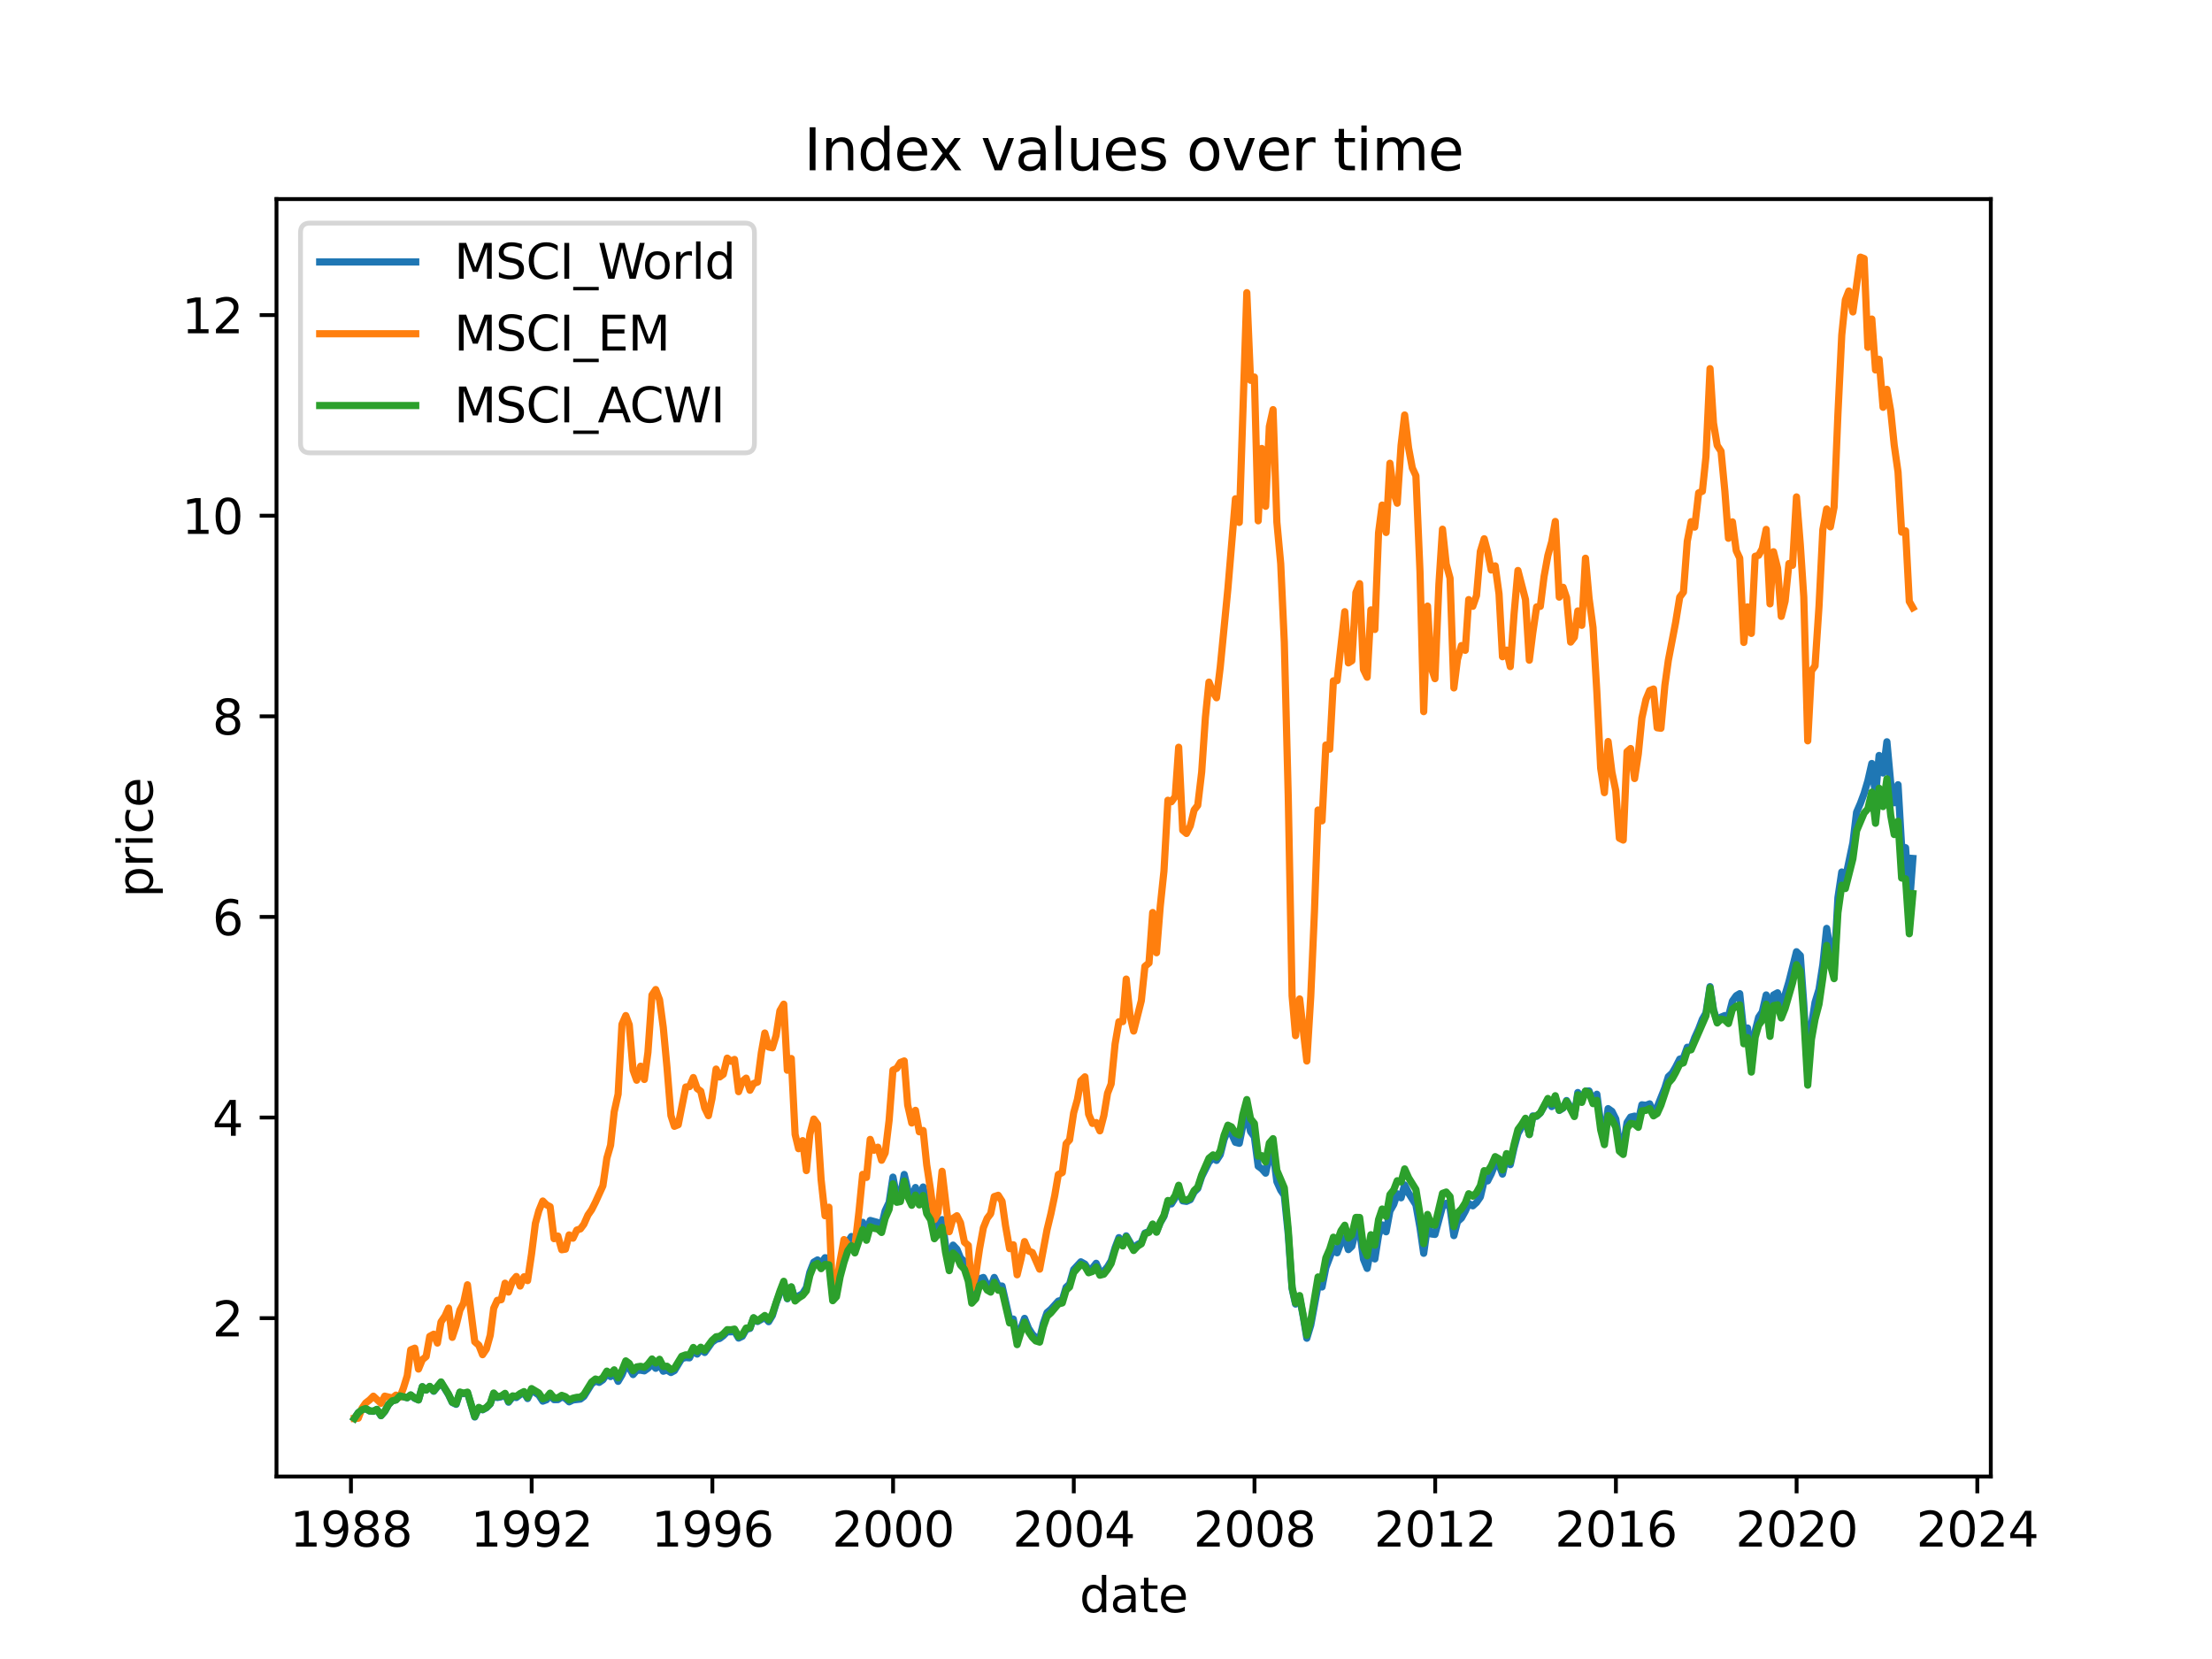 <?xml version="1.0" encoding="utf-8" standalone="no"?>
<!DOCTYPE svg PUBLIC "-//W3C//DTD SVG 1.1//EN"
  "http://www.w3.org/Graphics/SVG/1.1/DTD/svg11.dtd">
<svg xmlns:xlink="http://www.w3.org/1999/xlink" width="460.8pt" height="345.6pt" viewBox="0 0 460.8 345.6" xmlns="http://www.w3.org/2000/svg" version="1.1">
 <defs>
  <style type="text/css">*{stroke-linejoin: round; stroke-linecap: butt}</style>
 </defs>
 <g id="figure_1">
  <g id="patch_1">
   <path d="M 0 345.6 
L 460.8 345.6 
L 460.8 0 
L 0 0 
z
" style="fill: #ffffff"/>
  </g>
  <g id="axes_1">
   <g id="patch_2">
    <path d="M 57.6 307.584 
L 414.72 307.584 
L 414.72 41.472 
L 57.6 41.472 
z
" style="fill: #ffffff"/>
   </g>
   <g id="matplotlib.axis_1">
    <g id="xtick_1">
     <g id="line2d_1">
      <defs>
       <path id="m5d854a12db" d="M 0 0 
L 0 3.5 
" style="stroke: #000000; stroke-width: 0.8"/>
      </defs>
      <g>
       <use xlink:href="#m5d854a12db" x="73.111" y="307.584" style="stroke: #000000; stroke-width: 0.8"/>
      </g>
     </g>
     <g id="text_1">
      <!-- 1988 -->
      <g transform="translate(60.386 322.182) scale(0.1 -0.1)">
       <defs>
        <path id="DejaVuSans-31" d="M 794 531 
L 1825 531 
L 1825 4091 
L 703 3866 
L 703 4441 
L 1819 4666 
L 2450 4666 
L 2450 531 
L 3481 531 
L 3481 0 
L 794 0 
L 794 531 
z
" transform="scale(0.016)"/>
        <path id="DejaVuSans-39" d="M 703 97 
L 703 672 
Q 941 559 1184 500 
Q 1428 441 1663 441 
Q 2288 441 2617 861 
Q 2947 1281 2994 2138 
Q 2813 1869 2534 1725 
Q 2256 1581 1919 1581 
Q 1219 1581 811 2004 
Q 403 2428 403 3163 
Q 403 3881 828 4315 
Q 1253 4750 1959 4750 
Q 2769 4750 3195 4129 
Q 3622 3509 3622 2328 
Q 3622 1225 3098 567 
Q 2575 -91 1691 -91 
Q 1453 -91 1209 -44 
Q 966 3 703 97 
z
M 1959 2075 
Q 2384 2075 2632 2365 
Q 2881 2656 2881 3163 
Q 2881 3666 2632 3958 
Q 2384 4250 1959 4250 
Q 1534 4250 1286 3958 
Q 1038 3666 1038 3163 
Q 1038 2656 1286 2365 
Q 1534 2075 1959 2075 
z
" transform="scale(0.016)"/>
        <path id="DejaVuSans-38" d="M 2034 2216 
Q 1584 2216 1326 1975 
Q 1069 1734 1069 1313 
Q 1069 891 1326 650 
Q 1584 409 2034 409 
Q 2484 409 2743 651 
Q 3003 894 3003 1313 
Q 3003 1734 2745 1975 
Q 2488 2216 2034 2216 
z
M 1403 2484 
Q 997 2584 770 2862 
Q 544 3141 544 3541 
Q 544 4100 942 4425 
Q 1341 4750 2034 4750 
Q 2731 4750 3128 4425 
Q 3525 4100 3525 3541 
Q 3525 3141 3298 2862 
Q 3072 2584 2669 2484 
Q 3125 2378 3379 2068 
Q 3634 1759 3634 1313 
Q 3634 634 3220 271 
Q 2806 -91 2034 -91 
Q 1263 -91 848 271 
Q 434 634 434 1313 
Q 434 1759 690 2068 
Q 947 2378 1403 2484 
z
M 1172 3481 
Q 1172 3119 1398 2916 
Q 1625 2713 2034 2713 
Q 2441 2713 2670 2916 
Q 2900 3119 2900 3481 
Q 2900 3844 2670 4047 
Q 2441 4250 2034 4250 
Q 1625 4250 1398 4047 
Q 1172 3844 1172 3481 
z
" transform="scale(0.016)"/>
       </defs>
       <use xlink:href="#DejaVuSans-31"/>
       <use xlink:href="#DejaVuSans-39" x="63.623"/>
       <use xlink:href="#DejaVuSans-38" x="127.246"/>
       <use xlink:href="#DejaVuSans-38" x="190.869"/>
      </g>
     </g>
    </g>
    <g id="xtick_2">
     <g id="line2d_2">
      <g>
       <use xlink:href="#m5d854a12db" x="110.756" y="307.584" style="stroke: #000000; stroke-width: 0.8"/>
      </g>
     </g>
     <g id="text_2">
      <!-- 1992 -->
      <g transform="translate(98.031 322.182) scale(0.1 -0.1)">
       <defs>
        <path id="DejaVuSans-32" d="M 1228 531 
L 3431 531 
L 3431 0 
L 469 0 
L 469 531 
Q 828 903 1448 1529 
Q 2069 2156 2228 2338 
Q 2531 2678 2651 2914 
Q 2772 3150 2772 3378 
Q 2772 3750 2511 3984 
Q 2250 4219 1831 4219 
Q 1534 4219 1204 4116 
Q 875 4013 500 3803 
L 500 4441 
Q 881 4594 1212 4672 
Q 1544 4750 1819 4750 
Q 2544 4750 2975 4387 
Q 3406 4025 3406 3419 
Q 3406 3131 3298 2873 
Q 3191 2616 2906 2266 
Q 2828 2175 2409 1742 
Q 1991 1309 1228 531 
z
" transform="scale(0.016)"/>
       </defs>
       <use xlink:href="#DejaVuSans-31"/>
       <use xlink:href="#DejaVuSans-39" x="63.623"/>
       <use xlink:href="#DejaVuSans-39" x="127.246"/>
       <use xlink:href="#DejaVuSans-32" x="190.869"/>
      </g>
     </g>
    </g>
    <g id="xtick_3">
     <g id="line2d_3">
      <g>
       <use xlink:href="#m5d854a12db" x="148.4" y="307.584" style="stroke: #000000; stroke-width: 0.8"/>
      </g>
     </g>
     <g id="text_3">
      <!-- 1996 -->
      <g transform="translate(135.675 322.182) scale(0.1 -0.1)">
       <defs>
        <path id="DejaVuSans-36" d="M 2113 2584 
Q 1688 2584 1439 2293 
Q 1191 2003 1191 1497 
Q 1191 994 1439 701 
Q 1688 409 2113 409 
Q 2538 409 2786 701 
Q 3034 994 3034 1497 
Q 3034 2003 2786 2293 
Q 2538 2584 2113 2584 
z
M 3366 4563 
L 3366 3988 
Q 3128 4100 2886 4159 
Q 2644 4219 2406 4219 
Q 1781 4219 1451 3797 
Q 1122 3375 1075 2522 
Q 1259 2794 1537 2939 
Q 1816 3084 2150 3084 
Q 2853 3084 3261 2657 
Q 3669 2231 3669 1497 
Q 3669 778 3244 343 
Q 2819 -91 2113 -91 
Q 1303 -91 875 529 
Q 447 1150 447 2328 
Q 447 3434 972 4092 
Q 1497 4750 2381 4750 
Q 2619 4750 2861 4703 
Q 3103 4656 3366 4563 
z
" transform="scale(0.016)"/>
       </defs>
       <use xlink:href="#DejaVuSans-31"/>
       <use xlink:href="#DejaVuSans-39" x="63.623"/>
       <use xlink:href="#DejaVuSans-39" x="127.246"/>
       <use xlink:href="#DejaVuSans-36" x="190.869"/>
      </g>
     </g>
    </g>
    <g id="xtick_4">
     <g id="line2d_4">
      <g>
       <use xlink:href="#m5d854a12db" x="186.045" y="307.584" style="stroke: #000000; stroke-width: 0.8"/>
      </g>
     </g>
     <g id="text_4">
      <!-- 2000 -->
      <g transform="translate(173.32 322.182) scale(0.1 -0.1)">
       <defs>
        <path id="DejaVuSans-30" d="M 2034 4250 
Q 1547 4250 1301 3770 
Q 1056 3291 1056 2328 
Q 1056 1369 1301 889 
Q 1547 409 2034 409 
Q 2525 409 2770 889 
Q 3016 1369 3016 2328 
Q 3016 3291 2770 3770 
Q 2525 4250 2034 4250 
z
M 2034 4750 
Q 2819 4750 3233 4129 
Q 3647 3509 3647 2328 
Q 3647 1150 3233 529 
Q 2819 -91 2034 -91 
Q 1250 -91 836 529 
Q 422 1150 422 2328 
Q 422 3509 836 4129 
Q 1250 4750 2034 4750 
z
" transform="scale(0.016)"/>
       </defs>
       <use xlink:href="#DejaVuSans-32"/>
       <use xlink:href="#DejaVuSans-30" x="63.623"/>
       <use xlink:href="#DejaVuSans-30" x="127.246"/>
       <use xlink:href="#DejaVuSans-30" x="190.869"/>
      </g>
     </g>
    </g>
    <g id="xtick_5">
     <g id="line2d_5">
      <g>
       <use xlink:href="#m5d854a12db" x="223.689" y="307.584" style="stroke: #000000; stroke-width: 0.8"/>
      </g>
     </g>
     <g id="text_5">
      <!-- 2004 -->
      <g transform="translate(210.964 322.182) scale(0.1 -0.1)">
       <defs>
        <path id="DejaVuSans-34" d="M 2419 4116 
L 825 1625 
L 2419 1625 
L 2419 4116 
z
M 2253 4666 
L 3047 4666 
L 3047 1625 
L 3713 1625 
L 3713 1100 
L 3047 1100 
L 3047 0 
L 2419 0 
L 2419 1100 
L 313 1100 
L 313 1709 
L 2253 4666 
z
" transform="scale(0.016)"/>
       </defs>
       <use xlink:href="#DejaVuSans-32"/>
       <use xlink:href="#DejaVuSans-30" x="63.623"/>
       <use xlink:href="#DejaVuSans-30" x="127.246"/>
       <use xlink:href="#DejaVuSans-34" x="190.869"/>
      </g>
     </g>
    </g>
    <g id="xtick_6">
     <g id="line2d_6">
      <g>
       <use xlink:href="#m5d854a12db" x="261.334" y="307.584" style="stroke: #000000; stroke-width: 0.8"/>
      </g>
     </g>
     <g id="text_6">
      <!-- 2008 -->
      <g transform="translate(248.609 322.182) scale(0.1 -0.1)">
       <use xlink:href="#DejaVuSans-32"/>
       <use xlink:href="#DejaVuSans-30" x="63.623"/>
       <use xlink:href="#DejaVuSans-30" x="127.246"/>
       <use xlink:href="#DejaVuSans-38" x="190.869"/>
      </g>
     </g>
    </g>
    <g id="xtick_7">
     <g id="line2d_7">
      <g>
       <use xlink:href="#m5d854a12db" x="298.978" y="307.584" style="stroke: #000000; stroke-width: 0.8"/>
      </g>
     </g>
     <g id="text_7">
      <!-- 2012 -->
      <g transform="translate(286.253 322.182) scale(0.1 -0.1)">
       <use xlink:href="#DejaVuSans-32"/>
       <use xlink:href="#DejaVuSans-30" x="63.623"/>
       <use xlink:href="#DejaVuSans-31" x="127.246"/>
       <use xlink:href="#DejaVuSans-32" x="190.869"/>
      </g>
     </g>
    </g>
    <g id="xtick_8">
     <g id="line2d_8">
      <g>
       <use xlink:href="#m5d854a12db" x="336.623" y="307.584" style="stroke: #000000; stroke-width: 0.8"/>
      </g>
     </g>
     <g id="text_8">
      <!-- 2016 -->
      <g transform="translate(323.898 322.182) scale(0.1 -0.1)">
       <use xlink:href="#DejaVuSans-32"/>
       <use xlink:href="#DejaVuSans-30" x="63.623"/>
       <use xlink:href="#DejaVuSans-31" x="127.246"/>
       <use xlink:href="#DejaVuSans-36" x="190.869"/>
      </g>
     </g>
    </g>
    <g id="xtick_9">
     <g id="line2d_9">
      <g>
       <use xlink:href="#m5d854a12db" x="374.267" y="307.584" style="stroke: #000000; stroke-width: 0.8"/>
      </g>
     </g>
     <g id="text_9">
      <!-- 2020 -->
      <g transform="translate(361.542 322.182) scale(0.1 -0.1)">
       <use xlink:href="#DejaVuSans-32"/>
       <use xlink:href="#DejaVuSans-30" x="63.623"/>
       <use xlink:href="#DejaVuSans-32" x="127.246"/>
       <use xlink:href="#DejaVuSans-30" x="190.869"/>
      </g>
     </g>
    </g>
    <g id="xtick_10">
     <g id="line2d_10">
      <g>
       <use xlink:href="#m5d854a12db" x="411.911" y="307.584" style="stroke: #000000; stroke-width: 0.8"/>
      </g>
     </g>
     <g id="text_10">
      <!-- 2024 -->
      <g transform="translate(399.186 322.182) scale(0.1 -0.1)">
       <use xlink:href="#DejaVuSans-32"/>
       <use xlink:href="#DejaVuSans-30" x="63.623"/>
       <use xlink:href="#DejaVuSans-32" x="127.246"/>
       <use xlink:href="#DejaVuSans-34" x="190.869"/>
      </g>
     </g>
    </g>
    <g id="text_11">
     <!-- date -->
     <g transform="translate(224.885 335.861) scale(0.1 -0.1)">
      <defs>
       <path id="DejaVuSans-64" d="M 2906 2969 
L 2906 4863 
L 3481 4863 
L 3481 0 
L 2906 0 
L 2906 525 
Q 2725 213 2448 61 
Q 2172 -91 1784 -91 
Q 1150 -91 751 415 
Q 353 922 353 1747 
Q 353 2572 751 3078 
Q 1150 3584 1784 3584 
Q 2172 3584 2448 3432 
Q 2725 3281 2906 2969 
z
M 947 1747 
Q 947 1113 1208 752 
Q 1469 391 1925 391 
Q 2381 391 2643 752 
Q 2906 1113 2906 1747 
Q 2906 2381 2643 2742 
Q 2381 3103 1925 3103 
Q 1469 3103 1208 2742 
Q 947 2381 947 1747 
z
" transform="scale(0.016)"/>
       <path id="DejaVuSans-61" d="M 2194 1759 
Q 1497 1759 1228 1600 
Q 959 1441 959 1056 
Q 959 750 1161 570 
Q 1363 391 1709 391 
Q 2188 391 2477 730 
Q 2766 1069 2766 1631 
L 2766 1759 
L 2194 1759 
z
M 3341 1997 
L 3341 0 
L 2766 0 
L 2766 531 
Q 2569 213 2275 61 
Q 1981 -91 1556 -91 
Q 1019 -91 701 211 
Q 384 513 384 1019 
Q 384 1609 779 1909 
Q 1175 2209 1959 2209 
L 2766 2209 
L 2766 2266 
Q 2766 2663 2505 2880 
Q 2244 3097 1772 3097 
Q 1472 3097 1187 3025 
Q 903 2953 641 2809 
L 641 3341 
Q 956 3463 1253 3523 
Q 1550 3584 1831 3584 
Q 2591 3584 2966 3190 
Q 3341 2797 3341 1997 
z
" transform="scale(0.016)"/>
       <path id="DejaVuSans-74" d="M 1172 4494 
L 1172 3500 
L 2356 3500 
L 2356 3053 
L 1172 3053 
L 1172 1153 
Q 1172 725 1289 603 
Q 1406 481 1766 481 
L 2356 481 
L 2356 0 
L 1766 0 
Q 1100 0 847 248 
Q 594 497 594 1153 
L 594 3053 
L 172 3053 
L 172 3500 
L 594 3500 
L 594 4494 
L 1172 4494 
z
" transform="scale(0.016)"/>
       <path id="DejaVuSans-65" d="M 3597 1894 
L 3597 1613 
L 953 1613 
Q 991 1019 1311 708 
Q 1631 397 2203 397 
Q 2534 397 2845 478 
Q 3156 559 3463 722 
L 3463 178 
Q 3153 47 2828 -22 
Q 2503 -91 2169 -91 
Q 1331 -91 842 396 
Q 353 884 353 1716 
Q 353 2575 817 3079 
Q 1281 3584 2069 3584 
Q 2775 3584 3186 3129 
Q 3597 2675 3597 1894 
z
M 3022 2063 
Q 3016 2534 2758 2815 
Q 2500 3097 2075 3097 
Q 1594 3097 1305 2825 
Q 1016 2553 972 2059 
L 3022 2063 
z
" transform="scale(0.016)"/>
      </defs>
      <use xlink:href="#DejaVuSans-64"/>
      <use xlink:href="#DejaVuSans-61" x="63.477"/>
      <use xlink:href="#DejaVuSans-74" x="124.756"/>
      <use xlink:href="#DejaVuSans-65" x="163.965"/>
     </g>
    </g>
   </g>
   <g id="matplotlib.axis_2">
    <g id="ytick_1">
     <g id="line2d_11">
      <defs>
       <path id="mf7e299d7a7" d="M 0 0 
L -3.5 0 
" style="stroke: #000000; stroke-width: 0.8"/>
      </defs>
      <g>
       <use xlink:href="#mf7e299d7a7" x="57.6" y="274.592" style="stroke: #000000; stroke-width: 0.8"/>
      </g>
     </g>
     <g id="text_12">
      <!-- 2 -->
      <g transform="translate(44.237 278.391) scale(0.1 -0.1)">
       <use xlink:href="#DejaVuSans-32"/>
      </g>
     </g>
    </g>
    <g id="ytick_2">
     <g id="line2d_12">
      <g>
       <use xlink:href="#mf7e299d7a7" x="57.6" y="232.8" style="stroke: #000000; stroke-width: 0.8"/>
      </g>
     </g>
     <g id="text_13">
      <!-- 4 -->
      <g transform="translate(44.237 236.6) scale(0.1 -0.1)">
       <use xlink:href="#DejaVuSans-34"/>
      </g>
     </g>
    </g>
    <g id="ytick_3">
     <g id="line2d_13">
      <g>
       <use xlink:href="#mf7e299d7a7" x="57.6" y="191.009" style="stroke: #000000; stroke-width: 0.8"/>
      </g>
     </g>
     <g id="text_14">
      <!-- 6 -->
      <g transform="translate(44.237 194.808) scale(0.1 -0.1)">
       <use xlink:href="#DejaVuSans-36"/>
      </g>
     </g>
    </g>
    <g id="ytick_4">
     <g id="line2d_14">
      <g>
       <use xlink:href="#mf7e299d7a7" x="57.6" y="149.217" style="stroke: #000000; stroke-width: 0.8"/>
      </g>
     </g>
     <g id="text_15">
      <!-- 8 -->
      <g transform="translate(44.237 153.016) scale(0.1 -0.1)">
       <use xlink:href="#DejaVuSans-38"/>
      </g>
     </g>
    </g>
    <g id="ytick_5">
     <g id="line2d_15">
      <g>
       <use xlink:href="#mf7e299d7a7" x="57.6" y="107.425" style="stroke: #000000; stroke-width: 0.8"/>
      </g>
     </g>
     <g id="text_16">
      <!-- 10 -->
      <g transform="translate(37.875 111.224) scale(0.1 -0.1)">
       <use xlink:href="#DejaVuSans-31"/>
       <use xlink:href="#DejaVuSans-30" x="63.623"/>
      </g>
     </g>
    </g>
    <g id="ytick_6">
     <g id="line2d_16">
      <g>
       <use xlink:href="#mf7e299d7a7" x="57.6" y="65.634" style="stroke: #000000; stroke-width: 0.8"/>
      </g>
     </g>
     <g id="text_17">
      <!-- 12 -->
      <g transform="translate(37.875 69.433) scale(0.1 -0.1)">
       <use xlink:href="#DejaVuSans-31"/>
       <use xlink:href="#DejaVuSans-32" x="63.623"/>
      </g>
     </g>
    </g>
    <g id="text_18">
     <!-- price -->
     <g transform="translate(31.795 186.973) rotate(-90) scale(0.1 -0.1)">
      <defs>
       <path id="DejaVuSans-70" d="M 1159 525 
L 1159 -1331 
L 581 -1331 
L 581 3500 
L 1159 3500 
L 1159 2969 
Q 1341 3281 1617 3432 
Q 1894 3584 2278 3584 
Q 2916 3584 3314 3078 
Q 3713 2572 3713 1747 
Q 3713 922 3314 415 
Q 2916 -91 2278 -91 
Q 1894 -91 1617 61 
Q 1341 213 1159 525 
z
M 3116 1747 
Q 3116 2381 2855 2742 
Q 2594 3103 2138 3103 
Q 1681 3103 1420 2742 
Q 1159 2381 1159 1747 
Q 1159 1113 1420 752 
Q 1681 391 2138 391 
Q 2594 391 2855 752 
Q 3116 1113 3116 1747 
z
" transform="scale(0.016)"/>
       <path id="DejaVuSans-72" d="M 2631 2963 
Q 2534 3019 2420 3045 
Q 2306 3072 2169 3072 
Q 1681 3072 1420 2755 
Q 1159 2438 1159 1844 
L 1159 0 
L 581 0 
L 581 3500 
L 1159 3500 
L 1159 2956 
Q 1341 3275 1631 3429 
Q 1922 3584 2338 3584 
Q 2397 3584 2469 3576 
Q 2541 3569 2628 3553 
L 2631 2963 
z
" transform="scale(0.016)"/>
       <path id="DejaVuSans-69" d="M 603 3500 
L 1178 3500 
L 1178 0 
L 603 0 
L 603 3500 
z
M 603 4863 
L 1178 4863 
L 1178 4134 
L 603 4134 
L 603 4863 
z
" transform="scale(0.016)"/>
       <path id="DejaVuSans-63" d="M 3122 3366 
L 3122 2828 
Q 2878 2963 2633 3030 
Q 2388 3097 2138 3097 
Q 1578 3097 1268 2742 
Q 959 2388 959 1747 
Q 959 1106 1268 751 
Q 1578 397 2138 397 
Q 2388 397 2633 464 
Q 2878 531 3122 666 
L 3122 134 
Q 2881 22 2623 -34 
Q 2366 -91 2075 -91 
Q 1284 -91 818 406 
Q 353 903 353 1747 
Q 353 2603 823 3093 
Q 1294 3584 2113 3584 
Q 2378 3584 2631 3529 
Q 2884 3475 3122 3366 
z
" transform="scale(0.016)"/>
      </defs>
      <use xlink:href="#DejaVuSans-70"/>
      <use xlink:href="#DejaVuSans-72" x="63.477"/>
      <use xlink:href="#DejaVuSans-69" x="104.59"/>
      <use xlink:href="#DejaVuSans-63" x="132.373"/>
      <use xlink:href="#DejaVuSans-65" x="187.354"/>
     </g>
    </g>
   </g>
   <g id="line2d_17">
    <path d="M 73.833 295.488 
L 74.631 294.313 
L 75.43 293.684 
L 76.177 293.437 
L 77.002 293.935 
L 77.775 294.004 
L 78.522 293.622 
L 79.372 294.91 
L 80.145 294.038 
L 80.944 292.59 
L 81.717 291.802 
L 82.49 291.621 
L 83.315 290.765 
L 84.835 291.171 
L 85.556 290.631 
L 86.407 291.303 
L 87.18 291.628 
L 87.978 288.873 
L 88.777 289.58 
L 89.524 288.867 
L 90.349 289.827 
L 91.869 287.969 
L 93.441 290.546 
L 94.214 292.152 
L 95.013 292.548 
L 95.811 290.084 
L 96.559 290.32 
L 97.383 290.131 
L 98.903 295.191 
L 99.754 293.263 
L 100.527 293.693 
L 101.325 293.269 
L 102.124 292.474 
L 102.846 290.311 
L 103.593 291.128 
L 104.417 290.979 
L 105.216 290.452 
L 105.937 292.101 
L 106.788 291.002 
L 107.561 291.131 
L 108.359 290.519 
L 109.158 290.149 
L 109.905 291.342 
L 110.73 289.57 
L 112.25 290.62 
L 113.075 291.884 
L 113.848 291.592 
L 114.595 290.657 
L 115.419 291.571 
L 116.218 291.56 
L 117.017 291.009 
L 117.79 291.294 
L 118.563 292.024 
L 119.362 291.637 
L 120.908 291.45 
L 121.629 290.907 
L 123.252 288.281 
L 124.051 287.682 
L 124.824 287.971 
L 125.597 287.434 
L 126.422 286.155 
L 127.195 286.762 
L 127.942 285.994 
L 128.766 287.761 
L 129.565 286.409 
L 130.364 284.48 
L 131.085 284.941 
L 131.884 286.346 
L 132.631 285.467 
L 133.456 285.436 
L 134.229 285.572 
L 134.976 285.036 
L 135.826 284.143 
L 136.599 285.041 
L 137.398 284.201 
L 138.171 285.648 
L 138.944 285.402 
L 139.769 285.919 
L 140.49 285.528 
L 142.01 283.026 
L 142.86 282.796 
L 143.633 282.862 
L 144.432 281.24 
L 145.231 282.078 
L 145.978 281.135 
L 146.803 281.745 
L 148.323 279.608 
L 149.173 278.998 
L 149.92 278.828 
L 150.668 278.26 
L 151.492 277.422 
L 152.291 277.446 
L 153.012 277.308 
L 153.863 278.748 
L 154.636 278.375 
L 155.434 276.946 
L 156.233 276.729 
L 156.98 274.567 
L 157.805 275.297 
L 159.325 274.441 
L 160.124 275.331 
L 160.897 274.048 
L 161.67 271.496 
L 163.267 267.209 
L 164.015 270.558 
L 164.839 268.128 
L 165.638 270.728 
L 166.359 269.981 
L 167.21 269.475 
L 167.983 268.228 
L 168.704 265.032 
L 169.529 262.926 
L 170.302 262.467 
L 171.049 263.205 
L 171.873 262.005 
L 172.672 262.155 
L 173.471 269.45 
L 174.244 268.684 
L 175.017 264.436 
L 176.614 258.789 
L 177.361 257.593 
L 178.083 259.221 
L 179.706 254.627 
L 180.505 256.949 
L 181.278 254.242 
L 182.875 254.672 
L 183.648 255.336 
L 184.396 252.229 
L 185.22 250.489 
L 186.019 245.22 
L 186.818 249.359 
L 187.565 249.242 
L 188.364 244.666 
L 189.085 247.763 
L 189.935 249.564 
L 190.708 247.381 
L 191.507 249.389 
L 192.306 247.274 
L 193.053 251.011 
L 193.878 252.169 
L 194.651 256.13 
L 196.248 254.068 
L 196.97 259.394 
L 197.743 263.231 
L 198.541 259.383 
L 199.34 260.235 
L 200.087 262.053 
L 200.912 262.81 
L 201.711 265.461 
L 202.432 270.005 
L 203.282 269.144 
L 204.055 266.403 
L 204.854 266.123 
L 205.653 267.681 
L 206.374 268.166 
L 207.121 266.119 
L 207.946 267.89 
L 208.745 267.91 
L 210.316 274.786 
L 211.089 274.785 
L 211.888 279.413 
L 212.687 276.723 
L 213.434 274.64 
L 214.259 276.706 
L 215.057 277.945 
L 215.779 278.677 
L 216.578 278.889 
L 217.351 275.65 
L 218.124 273.429 
L 218.922 272.757 
L 220.468 271.041 
L 221.293 270.825 
L 222.092 268.167 
L 222.813 267.501 
L 223.663 264.481 
L 225.158 262.861 
L 226.008 263.337 
L 226.781 264.514 
L 227.58 264.165 
L 228.353 263.168 
L 229.126 264.948 
L 229.95 264.815 
L 230.723 263.902 
L 231.471 262.658 
L 232.295 259.922 
L 233.094 257.818 
L 233.893 259.17 
L 234.614 257.449 
L 236.16 260.107 
L 236.985 259.254 
L 237.758 258.846 
L 238.505 256.875 
L 239.355 256.543 
L 240.128 255.065 
L 240.927 256.589 
L 241.7 254.709 
L 242.473 253.389 
L 243.297 250.612 
L 244.019 250.801 
L 244.817 249.518 
L 245.539 247.599 
L 246.389 250.16 
L 247.162 250.276 
L 247.961 249.91 
L 248.76 248.326 
L 249.507 247.6 
L 250.331 245.117 
L 251.852 242.08 
L 252.702 241.246 
L 253.423 241.736 
L 254.196 240.547 
L 254.995 237.358 
L 255.794 235.404 
L 256.541 236.131 
L 257.366 237.961 
L 258.164 238.173 
L 258.886 234.567 
L 259.736 232.124 
L 260.509 235.701 
L 261.308 236.81 
L 262.107 242.943 
L 262.854 243.483 
L 263.653 244.392 
L 264.426 240.807 
L 265.199 239.969 
L 265.997 246.159 
L 266.796 247.934 
L 267.543 249.027 
L 268.368 257.162 
L 269.167 268.441 
L 269.888 271.662 
L 270.738 270.295 
L 271.511 274.372 
L 272.233 278.777 
L 273.057 276.055 
L 274.577 267.802 
L 275.402 268.1 
L 276.201 264.058 
L 277.772 259.94 
L 278.545 260.982 
L 279.344 258.837 
L 280.143 257.862 
L 280.89 260.313 
L 281.612 259.621 
L 282.462 256.256 
L 283.235 256.355 
L 284.034 262.303 
L 284.807 264.23 
L 285.58 260.048 
L 286.404 262.258 
L 287.177 257.325 
L 287.924 255.169 
L 288.749 256.605 
L 289.548 252.272 
L 290.346 250.869 
L 291.068 248.687 
L 291.867 249.525 
L 292.614 246.836 
L 293.438 248.539 
L 294.959 250.971 
L 295.809 255.72 
L 296.582 261.087 
L 297.381 255.416 
L 298.154 257.054 
L 298.927 257.154 
L 300.498 251.338 
L 301.271 250.673 
L 302.07 251.575 
L 302.869 257.402 
L 303.616 254.494 
L 304.441 253.75 
L 305.239 252.316 
L 305.961 250.698 
L 306.811 251.198 
L 307.584 250.498 
L 308.383 249.346 
L 309.182 245.992 
L 309.903 246.006 
L 310.65 244.537 
L 311.475 242.452 
L 312.273 242.663 
L 312.995 244.585 
L 313.845 240.861 
L 314.618 242.623 
L 315.417 239.07 
L 316.216 236.106 
L 316.963 234.825 
L 317.787 233.19 
L 318.586 236.326 
L 319.308 232.472 
L 320.106 232.549 
L 320.879 231.854 
L 322.451 229.066 
L 323.25 230.522 
L 323.997 228.802 
L 324.822 231.32 
L 325.62 230.835 
L 326.342 229.262 
L 327.192 230.756 
L 327.965 232.365 
L 328.687 227.591 
L 329.511 229.196 
L 330.284 227.314 
L 331.031 227.268 
L 331.856 229.457 
L 332.655 227.955 
L 333.453 233.973 
L 334.226 237.154 
L 334.999 230.95 
L 335.798 231.521 
L 336.597 233.104 
L 337.344 238.143 
L 338.143 238.895 
L 338.942 233.839 
L 339.689 232.703 
L 340.513 232.512 
L 341.286 233.583 
L 342.033 230.149 
L 342.884 230.263 
L 343.657 229.955 
L 344.455 231.695 
L 345.228 230.635 
L 346.826 226.612 
L 347.547 224.294 
L 348.346 223.543 
L 349.068 222.312 
L 349.918 220.636 
L 350.691 220.401 
L 351.49 218.163 
L 352.288 218.231 
L 353.036 216.187 
L 353.86 214.372 
L 354.633 212.341 
L 355.38 211.034 
L 356.231 205.535 
L 356.952 210.305 
L 357.725 212.867 
L 358.524 211.882 
L 359.323 211.561 
L 360.07 211.742 
L 360.894 208.547 
L 361.693 207.425 
L 362.415 206.999 
L 363.265 215.114 
L 364.038 214.144 
L 364.837 222.03 
L 365.635 214.788 
L 366.357 211.916 
L 367.104 210.819 
L 367.929 207.266 
L 368.727 213.899 
L 369.449 207.283 
L 370.299 206.821 
L 371.072 209.277 
L 371.871 207.199 
L 372.67 204.519 
L 374.241 198.261 
L 375.04 199.065 
L 375.761 209.147 
L 376.586 223.591 
L 377.359 213.568 
L 378.106 208.808 
L 378.931 206.109 
L 379.729 200.94 
L 380.528 193.401 
L 381.301 197.821 
L 382.074 201.544 
L 382.873 187.009 
L 383.672 181.655 
L 384.419 183.075 
L 385.991 175.562 
L 386.764 169.198 
L 387.562 167.348 
L 388.335 165.268 
L 389.108 162.662 
L 389.933 159.051 
L 390.706 165.8 
L 391.453 157.38 
L 392.278 161.032 
L 393.076 154.525 
L 393.875 163.173 
L 394.597 167.235 
L 395.395 163.473 
L 396.143 176.367 
L 396.967 176.598 
L 397.74 188.86 
L 398.487 178.834 
L 398.487 178.834 
" clip-path="url(#p123465e25c)" style="fill: none; stroke: #1f77b4; stroke-width: 1.5; stroke-linecap: square"/>
   </g>
   <g id="line2d_18">
    <path d="M 73.833 295.488 
L 74.631 295.438 
L 75.43 293.345 
L 76.177 292.271 
L 77.002 291.631 
L 77.775 290.849 
L 79.372 292.337 
L 80.145 290.844 
L 81.717 291.221 
L 82.49 290.627 
L 83.315 291.049 
L 84.036 289.166 
L 84.835 286.594 
L 85.556 281.199 
L 86.407 280.849 
L 87.18 285.201 
L 87.978 283.252 
L 88.777 282.581 
L 89.524 278.384 
L 90.349 277.94 
L 91.122 279.786 
L 91.869 275.383 
L 92.719 274.128 
L 93.441 272.507 
L 94.214 278.6 
L 95.013 276.155 
L 95.811 272.918 
L 96.559 271.478 
L 97.383 267.646 
L 98.903 279.51 
L 99.754 280.243 
L 100.527 282.208 
L 101.325 281.023 
L 102.124 278.153 
L 102.846 272.532 
L 103.593 270.888 
L 104.417 270.751 
L 105.216 267.31 
L 105.937 269.163 
L 106.788 266.825 
L 107.561 265.917 
L 108.359 267.908 
L 109.158 265.976 
L 109.905 266.775 
L 110.73 261.232 
L 111.529 254.866 
L 112.25 252.224 
L 113.075 250.196 
L 113.848 250.986 
L 114.595 251.374 
L 115.419 258.039 
L 116.218 257.492 
L 117.017 260.345 
L 117.79 260.225 
L 118.563 257.254 
L 119.362 257.936 
L 120.16 256.242 
L 120.908 256.001 
L 121.629 255.038 
L 122.479 253.116 
L 123.252 252.003 
L 124.051 250.424 
L 125.597 247.017 
L 126.422 241.244 
L 127.195 238.569 
L 127.942 231.635 
L 128.766 227.931 
L 129.565 213.385 
L 130.364 211.564 
L 131.085 213.493 
L 131.884 222.959 
L 132.631 225.032 
L 133.456 222.109 
L 134.229 224.874 
L 134.976 219.231 
L 135.826 207.283 
L 136.599 206.139 
L 137.398 208.274 
L 138.171 214.024 
L 138.944 222.316 
L 139.769 232.388 
L 140.49 234.628 
L 141.289 234.304 
L 142.86 226.445 
L 143.633 226.363 
L 144.432 224.474 
L 145.231 226.765 
L 145.978 227.314 
L 146.803 230.809 
L 147.576 232.416 
L 148.323 228.849 
L 149.173 222.709 
L 149.92 224.351 
L 150.668 223.802 
L 151.492 220.428 
L 152.291 221.091 
L 153.012 220.7 
L 153.863 227.416 
L 154.636 225.265 
L 155.434 224.6 
L 156.233 227.118 
L 156.98 225.728 
L 157.805 225.421 
L 158.604 219.291 
L 159.325 215.196 
L 160.124 218.109 
L 160.897 218.282 
L 161.67 215.74 
L 162.469 210.562 
L 163.267 209.188 
L 164.015 222.954 
L 164.839 220.508 
L 165.638 236.318 
L 166.359 239.295 
L 167.21 237.615 
L 167.983 243.854 
L 168.704 236.323 
L 169.529 233.117 
L 170.302 234.189 
L 171.049 245.706 
L 171.873 253.264 
L 172.672 251.485 
L 173.471 270.491 
L 174.244 267.711 
L 175.017 262.644 
L 175.815 258.228 
L 177.361 260.255 
L 178.083 259.749 
L 178.933 252.457 
L 179.706 244.643 
L 180.505 245.28 
L 181.278 237.359 
L 182.051 239.625 
L 182.875 238.984 
L 183.648 241.701 
L 184.396 240.176 
L 185.22 233.369 
L 186.019 222.919 
L 186.818 222.542 
L 187.565 221.33 
L 188.364 221.012 
L 189.085 230.187 
L 189.935 233.941 
L 190.708 231.303 
L 191.507 235.778 
L 192.306 235.496 
L 193.053 242.663 
L 193.878 248.045 
L 194.651 254.059 
L 195.398 252.639 
L 196.248 244.002 
L 197.743 256.584 
L 198.541 253.801 
L 199.34 253.259 
L 200.087 254.722 
L 200.912 258.774 
L 201.711 259.442 
L 202.432 268.375 
L 203.282 265.421 
L 204.055 260.157 
L 204.854 255.77 
L 205.653 253.794 
L 206.374 252.835 
L 207.121 249.271 
L 207.946 249.002 
L 208.745 250.254 
L 209.466 255.32 
L 210.316 260.119 
L 211.089 259.305 
L 211.888 265.565 
L 212.687 262.308 
L 213.434 258.642 
L 214.259 260.603 
L 215.057 260.919 
L 216.578 264.389 
L 218.124 256.145 
L 218.922 252.851 
L 219.721 249.043 
L 220.468 244.671 
L 221.293 244.267 
L 222.092 238.255 
L 222.813 237.451 
L 223.663 231.826 
L 224.436 229.074 
L 225.158 225.151 
L 226.008 224.324 
L 226.781 232.109 
L 227.58 234.025 
L 228.353 233.846 
L 229.126 235.576 
L 229.95 232.405 
L 230.723 227.744 
L 231.471 225.812 
L 232.295 217.47 
L 233.094 212.844 
L 233.893 212.824 
L 234.614 203.963 
L 235.413 211.6 
L 236.16 214.789 
L 237.758 208.453 
L 238.505 201.312 
L 239.355 200.611 
L 240.128 190.091 
L 240.927 198.476 
L 241.7 188.816 
L 242.473 181.466 
L 243.297 166.706 
L 244.019 167.024 
L 244.817 165.936 
L 245.539 155.666 
L 246.389 172.965 
L 247.162 173.626 
L 247.961 172.041 
L 248.76 168.74 
L 249.507 167.778 
L 250.331 160.85 
L 251.104 149.46 
L 251.852 142.095 
L 252.702 144.228 
L 253.423 145.361 
L 254.196 138.99 
L 255.794 122.617 
L 257.366 103.907 
L 258.164 108.832 
L 259.736 60.97 
L 260.509 79.223 
L 261.308 78.544 
L 262.107 108.499 
L 262.854 93.426 
L 263.653 105.47 
L 264.426 88.868 
L 265.199 85.334 
L 265.997 108.776 
L 266.796 117.42 
L 267.543 133.767 
L 268.368 166.104 
L 269.167 207.431 
L 269.888 215.747 
L 270.738 208.095 
L 272.233 221.031 
L 273.057 207.537 
L 273.83 189.822 
L 274.577 168.74 
L 275.402 170.999 
L 276.201 155.2 
L 276.999 156.071 
L 277.772 141.828 
L 278.545 141.787 
L 280.143 127.424 
L 280.89 138.095 
L 281.612 137.649 
L 282.462 123.439 
L 283.235 121.587 
L 284.034 139.468 
L 284.807 141.075 
L 285.58 127.053 
L 286.404 131.133 
L 287.177 110.989 
L 287.924 105.217 
L 288.749 110.927 
L 289.548 96.503 
L 290.346 102.672 
L 291.068 104.832 
L 291.867 92.782 
L 292.614 86.449 
L 293.438 93.335 
L 294.211 97.489 
L 294.959 99.11 
L 295.809 119.082 
L 296.582 148.246 
L 297.381 126.26 
L 298.154 139.101 
L 298.927 141.38 
L 299.751 121.709 
L 300.498 110.242 
L 301.271 117.498 
L 302.07 120.445 
L 302.869 143.308 
L 303.616 137.376 
L 304.441 134.486 
L 305.239 135.472 
L 305.961 124.906 
L 306.811 126.305 
L 307.584 124.072 
L 308.383 114.872 
L 309.182 112.234 
L 309.903 114.983 
L 310.65 118.747 
L 311.475 117.879 
L 312.273 123.717 
L 312.995 136.808 
L 313.845 135.429 
L 314.618 138.869 
L 315.417 127.808 
L 316.216 118.84 
L 317.787 124.899 
L 318.586 137.534 
L 319.308 131.825 
L 320.106 126.434 
L 320.879 126.314 
L 321.652 120.124 
L 322.451 115.716 
L 323.25 112.852 
L 323.997 108.63 
L 324.822 124.396 
L 325.62 122.344 
L 326.342 124.512 
L 327.192 133.757 
L 327.965 132.745 
L 328.687 127.27 
L 329.511 130.269 
L 330.284 116.288 
L 331.031 124.607 
L 331.856 130.712 
L 332.655 144.19 
L 333.453 160.03 
L 334.226 165.125 
L 334.999 154.471 
L 335.798 160.877 
L 336.597 164.726 
L 337.344 174.613 
L 338.143 175.003 
L 338.942 156.579 
L 339.689 155.932 
L 340.513 162.184 
L 341.286 157.094 
L 342.033 149.576 
L 342.884 145.717 
L 343.657 143.849 
L 344.455 143.538 
L 345.228 151.608 
L 346.001 151.714 
L 346.826 142.748 
L 347.547 137.564 
L 349.068 129.622 
L 349.918 124.396 
L 350.691 123.35 
L 351.49 112.764 
L 352.288 108.665 
L 353.036 109.806 
L 353.86 102.672 
L 354.633 102.345 
L 355.38 95.153 
L 356.231 76.794 
L 356.952 88.137 
L 357.725 92.781 
L 358.524 94.012 
L 359.323 102.361 
L 360.07 112.137 
L 360.894 108.711 
L 361.693 114.726 
L 362.415 116.264 
L 363.265 133.83 
L 364.038 126.422 
L 364.837 131.949 
L 365.635 115.878 
L 366.357 115.683 
L 367.104 114.312 
L 367.929 110.281 
L 368.727 125.795 
L 369.449 114.937 
L 370.299 118.345 
L 371.072 128.405 
L 371.871 125.223 
L 372.67 117.396 
L 373.417 117.765 
L 374.241 103.516 
L 375.04 113.507 
L 375.761 124.359 
L 376.586 154.33 
L 377.359 139.748 
L 378.106 138.713 
L 378.931 126.349 
L 379.729 110.342 
L 380.528 106.029 
L 381.301 109.754 
L 382.074 105.655 
L 382.873 86.251 
L 383.672 69.79 
L 384.419 62.475 
L 385.14 60.624 
L 385.991 64.985 
L 387.562 53.568 
L 388.335 53.868 
L 389.108 72.36 
L 389.933 66.466 
L 390.706 77.079 
L 391.453 74.852 
L 392.278 84.847 
L 393.076 81.106 
L 393.875 85.647 
L 394.597 92.698 
L 395.395 98.336 
L 396.143 110.863 
L 396.967 110.581 
L 397.74 125.285 
L 398.487 126.6 
L 398.487 126.6 
" clip-path="url(#p123465e25c)" style="fill: none; stroke: #ff7f0e; stroke-width: 1.5; stroke-linecap: square"/>
   </g>
   <g id="line2d_19">
    <path d="M 73.833 295.488 
L 74.631 294.315 
L 75.43 293.672 
L 76.177 293.422 
L 77.002 293.913 
L 77.775 293.974 
L 78.522 293.596 
L 79.372 294.886 
L 80.145 294 
L 80.944 292.574 
L 81.717 291.816 
L 82.49 291.634 
L 83.315 290.783 
L 84.835 291.166 
L 85.556 290.58 
L 86.407 291.235 
L 87.18 291.629 
L 87.978 288.879 
L 88.777 289.573 
L 89.524 288.809 
L 90.349 289.744 
L 91.869 287.884 
L 93.441 290.432 
L 94.214 292.085 
L 95.013 292.443 
L 95.811 289.993 
L 96.559 290.222 
L 97.383 290.01 
L 98.903 295.089 
L 99.754 293.184 
L 100.527 293.628 
L 101.325 293.194 
L 102.124 292.391 
L 102.846 290.189 
L 103.593 290.974 
L 104.417 290.815 
L 105.216 290.258 
L 105.937 291.903 
L 106.788 290.79 
L 107.561 290.895 
L 108.359 290.3 
L 109.158 289.899 
L 109.905 291.093 
L 110.73 289.27 
L 112.25 290.186 
L 113.075 291.408 
L 113.848 291.13 
L 114.595 290.219 
L 115.419 291.21 
L 116.218 291.188 
L 117.017 290.681 
L 117.79 290.956 
L 118.563 291.631 
L 119.362 291.272 
L 120.16 291.087 
L 120.908 291.05 
L 121.629 290.506 
L 123.252 287.89 
L 124.051 287.277 
L 124.824 287.52 
L 125.597 286.976 
L 126.422 285.635 
L 127.195 286.204 
L 127.942 285.363 
L 128.766 287.028 
L 129.565 285.493 
L 130.364 283.497 
L 131.085 284.025 
L 131.884 285.535 
L 132.631 284.753 
L 133.456 284.623 
L 134.229 284.834 
L 134.976 284.19 
L 135.826 283.1 
L 136.599 283.938 
L 137.398 283.165 
L 138.171 284.665 
L 138.944 284.611 
L 139.769 285.314 
L 140.49 285.04 
L 142.01 282.541 
L 142.86 282.233 
L 143.633 282.289 
L 144.432 280.702 
L 145.231 281.545 
L 145.978 280.649 
L 146.803 281.307 
L 148.323 279.241 
L 149.173 278.476 
L 149.92 278.384 
L 150.668 277.864 
L 151.492 276.995 
L 152.291 277.022 
L 153.012 276.874 
L 153.863 278.417 
L 154.636 278.016 
L 155.434 276.665 
L 156.233 276.57 
L 156.98 274.507 
L 157.805 275.179 
L 159.325 274.045 
L 160.124 274.963 
L 160.897 273.707 
L 162.469 268.993 
L 163.267 266.919 
L 164.015 270.456 
L 164.839 268.074 
L 165.638 271.016 
L 166.359 270.386 
L 167.21 269.852 
L 167.983 268.892 
L 168.704 265.709 
L 169.529 263.621 
L 170.302 263.199 
L 171.049 264.284 
L 171.873 263.415 
L 172.672 263.472 
L 173.471 270.959 
L 174.244 270.127 
L 175.017 265.972 
L 175.815 262.98 
L 176.614 260.576 
L 177.361 259.504 
L 178.083 261.002 
L 179.706 256.162 
L 180.505 258.369 
L 181.278 255.554 
L 182.051 255.877 
L 182.875 256.022 
L 183.648 256.746 
L 184.396 253.797 
L 185.22 251.922 
L 186.019 246.624 
L 186.818 250.461 
L 187.565 250.306 
L 188.364 246.037 
L 189.085 249.266 
L 189.935 251.085 
L 190.708 248.955 
L 191.507 251.007 
L 192.306 249.046 
L 193.053 252.814 
L 193.878 254.124 
L 194.651 258.047 
L 195.398 257.143 
L 196.248 255.681 
L 196.97 260.848 
L 197.743 264.697 
L 198.541 261.027 
L 199.34 261.786 
L 200.087 263.528 
L 200.912 264.406 
L 201.711 266.883 
L 202.432 271.468 
L 203.282 270.544 
L 204.055 267.784 
L 204.854 267.369 
L 205.653 268.752 
L 206.374 269.171 
L 207.121 267.137 
L 207.946 268.778 
L 208.745 268.841 
L 210.316 275.599 
L 211.089 275.575 
L 211.888 280.113 
L 212.687 277.486 
L 213.434 275.42 
L 214.259 277.423 
L 215.057 278.6 
L 215.779 279.339 
L 216.578 279.587 
L 217.351 276.411 
L 218.124 274.209 
L 218.922 273.486 
L 220.468 271.644 
L 221.293 271.429 
L 222.092 268.757 
L 222.813 268.106 
L 223.663 265.103 
L 225.158 263.392 
L 226.008 263.816 
L 226.781 265.143 
L 227.58 264.869 
L 228.353 263.926 
L 229.126 265.65 
L 229.95 265.434 
L 230.723 264.441 
L 231.471 263.214 
L 232.295 260.398 
L 233.094 258.284 
L 233.893 259.555 
L 234.614 257.677 
L 236.16 260.494 
L 236.985 259.601 
L 237.758 259.118 
L 238.505 257.049 
L 239.355 256.716 
L 240.128 255 
L 240.927 256.692 
L 241.7 254.627 
L 242.473 253.157 
L 243.297 250.088 
L 244.019 250.275 
L 244.817 249.04 
L 245.539 246.917 
L 246.389 249.868 
L 247.162 249.997 
L 247.961 249.603 
L 248.76 248.016 
L 249.507 247.308 
L 250.331 244.76 
L 251.852 241.282 
L 252.702 240.584 
L 253.423 241.079 
L 254.196 239.748 
L 254.995 236.506 
L 255.794 234.394 
L 256.541 234.748 
L 257.366 236.064 
L 258.164 236.442 
L 258.886 232.27 
L 259.736 229.062 
L 260.509 233.05 
L 261.308 234.041 
L 262.107 240.844 
L 262.854 240.746 
L 263.653 242.059 
L 264.426 238.115 
L 265.199 237.206 
L 265.997 243.811 
L 267.543 247.443 
L 268.368 256.188 
L 269.167 268.17 
L 269.888 271.449 
L 270.738 269.891 
L 272.233 278.164 
L 273.057 275.128 
L 274.577 266.009 
L 275.402 266.374 
L 276.201 262.037 
L 276.999 260.209 
L 277.772 257.731 
L 278.545 258.679 
L 279.344 256.417 
L 280.143 255.239 
L 280.89 257.916 
L 281.612 257.268 
L 282.462 253.612 
L 283.235 253.623 
L 284.034 259.785 
L 284.807 261.608 
L 285.58 257.216 
L 286.404 259.399 
L 287.177 254.069 
L 287.924 251.867 
L 288.749 253.412 
L 289.548 248.868 
L 290.346 247.858 
L 291.068 245.971 
L 291.867 246.212 
L 292.614 243.504 
L 293.438 245.343 
L 294.959 247.794 
L 295.809 252.955 
L 296.582 259.077 
L 297.381 252.993 
L 298.154 255.032 
L 298.927 255.223 
L 300.498 248.604 
L 301.271 248.324 
L 302.07 249.269 
L 302.869 255.535 
L 303.616 252.651 
L 304.441 251.852 
L 305.239 250.603 
L 305.961 248.675 
L 306.811 249.188 
L 307.584 248.458 
L 308.383 247.007 
L 309.182 243.872 
L 309.903 244.009 
L 310.65 242.86 
L 311.475 240.948 
L 312.273 241.402 
L 312.995 243.727 
L 313.845 240.321 
L 314.618 242.06 
L 315.417 238.365 
L 316.216 235.294 
L 316.963 234.286 
L 317.787 232.958 
L 318.586 236.353 
L 319.308 232.635 
L 320.106 232.453 
L 320.879 231.826 
L 322.451 228.834 
L 323.25 229.998 
L 323.997 228.261 
L 324.822 231.263 
L 325.62 230.732 
L 326.342 229.431 
L 327.965 232.595 
L 328.687 228.072 
L 329.511 229.648 
L 330.284 227.292 
L 331.031 227.656 
L 331.856 229.903 
L 332.655 229.235 
L 333.453 235.371 
L 334.226 238.45 
L 334.999 232.407 
L 335.798 233.234 
L 336.597 234.834 
L 337.344 239.805 
L 338.143 240.49 
L 338.942 235.06 
L 339.689 234.022 
L 340.513 234.178 
L 341.286 234.849 
L 342.033 231.418 
L 342.884 231.311 
L 343.657 230.939 
L 344.455 232.454 
L 345.228 231.961 
L 346.001 230.244 
L 347.547 225.616 
L 348.346 224.725 
L 349.068 223.437 
L 349.918 221.677 
L 350.691 221.413 
L 351.49 218.861 
L 352.288 218.693 
L 355.38 211.624 
L 356.231 205.774 
L 356.952 210.592 
L 357.725 213.098 
L 358.524 212.304 
L 359.323 212.493 
L 360.07 213.222 
L 360.894 210.237 
L 361.693 209.611 
L 362.415 209.331 
L 363.265 217.434 
L 364.038 216.151 
L 364.837 223.337 
L 365.635 216.082 
L 366.357 213.573 
L 367.104 212.538 
L 367.929 209.21 
L 368.727 215.894 
L 369.449 209.497 
L 370.299 209.311 
L 371.072 212.062 
L 371.871 210.067 
L 373.417 204.748 
L 374.241 200.961 
L 375.04 202.313 
L 375.761 211.679 
L 376.586 226.056 
L 377.359 216.495 
L 378.106 212.35 
L 378.931 209.197 
L 379.729 203.687 
L 380.528 196.954 
L 381.301 200.98 
L 382.074 203.87 
L 382.873 190.133 
L 383.672 184.415 
L 384.419 185.102 
L 385.991 178.898 
L 386.764 173.07 
L 388.335 169.365 
L 389.108 168.5 
L 389.933 165.016 
L 390.706 171.501 
L 391.453 164.208 
L 392.278 168.026 
L 393.076 162.247 
L 393.875 169.895 
L 394.597 173.848 
L 395.395 171.083 
L 396.143 182.905 
L 396.967 183.079 
L 397.74 194.522 
L 398.487 186.162 
L 398.487 186.162 
" clip-path="url(#p123465e25c)" style="fill: none; stroke: #2ca02c; stroke-width: 1.5; stroke-linecap: square"/>
   </g>
   <g id="patch_3">
    <path d="M 57.6 307.584 
L 57.6 41.472 
" style="fill: none; stroke: #000000; stroke-width: 0.8; stroke-linejoin: miter; stroke-linecap: square"/>
   </g>
   <g id="patch_4">
    <path d="M 414.72 307.584 
L 414.72 41.472 
" style="fill: none; stroke: #000000; stroke-width: 0.8; stroke-linejoin: miter; stroke-linecap: square"/>
   </g>
   <g id="patch_5">
    <path d="M 57.6 307.584 
L 414.72 307.584 
" style="fill: none; stroke: #000000; stroke-width: 0.8; stroke-linejoin: miter; stroke-linecap: square"/>
   </g>
   <g id="patch_6">
    <path d="M 57.6 41.472 
L 414.72 41.472 
" style="fill: none; stroke: #000000; stroke-width: 0.8; stroke-linejoin: miter; stroke-linecap: square"/>
   </g>
   <g id="text_19">
    <!-- Index values over time -->
    <g transform="translate(167.468 35.472) scale(0.12 -0.12)">
     <defs>
      <path id="DejaVuSans-49" d="M 628 4666 
L 1259 4666 
L 1259 0 
L 628 0 
L 628 4666 
z
" transform="scale(0.016)"/>
      <path id="DejaVuSans-6e" d="M 3513 2113 
L 3513 0 
L 2938 0 
L 2938 2094 
Q 2938 2591 2744 2837 
Q 2550 3084 2163 3084 
Q 1697 3084 1428 2787 
Q 1159 2491 1159 1978 
L 1159 0 
L 581 0 
L 581 3500 
L 1159 3500 
L 1159 2956 
Q 1366 3272 1645 3428 
Q 1925 3584 2291 3584 
Q 2894 3584 3203 3211 
Q 3513 2838 3513 2113 
z
" transform="scale(0.016)"/>
      <path id="DejaVuSans-78" d="M 3513 3500 
L 2247 1797 
L 3578 0 
L 2900 0 
L 1881 1375 
L 863 0 
L 184 0 
L 1544 1831 
L 300 3500 
L 978 3500 
L 1906 2253 
L 2834 3500 
L 3513 3500 
z
" transform="scale(0.016)"/>
      <path id="DejaVuSans-20" transform="scale(0.016)"/>
      <path id="DejaVuSans-76" d="M 191 3500 
L 800 3500 
L 1894 563 
L 2988 3500 
L 3597 3500 
L 2284 0 
L 1503 0 
L 191 3500 
z
" transform="scale(0.016)"/>
      <path id="DejaVuSans-6c" d="M 603 4863 
L 1178 4863 
L 1178 0 
L 603 0 
L 603 4863 
z
" transform="scale(0.016)"/>
      <path id="DejaVuSans-75" d="M 544 1381 
L 544 3500 
L 1119 3500 
L 1119 1403 
Q 1119 906 1312 657 
Q 1506 409 1894 409 
Q 2359 409 2629 706 
Q 2900 1003 2900 1516 
L 2900 3500 
L 3475 3500 
L 3475 0 
L 2900 0 
L 2900 538 
Q 2691 219 2414 64 
Q 2138 -91 1772 -91 
Q 1169 -91 856 284 
Q 544 659 544 1381 
z
M 1991 3584 
L 1991 3584 
z
" transform="scale(0.016)"/>
      <path id="DejaVuSans-73" d="M 2834 3397 
L 2834 2853 
Q 2591 2978 2328 3040 
Q 2066 3103 1784 3103 
Q 1356 3103 1142 2972 
Q 928 2841 928 2578 
Q 928 2378 1081 2264 
Q 1234 2150 1697 2047 
L 1894 2003 
Q 2506 1872 2764 1633 
Q 3022 1394 3022 966 
Q 3022 478 2636 193 
Q 2250 -91 1575 -91 
Q 1294 -91 989 -36 
Q 684 19 347 128 
L 347 722 
Q 666 556 975 473 
Q 1284 391 1588 391 
Q 1994 391 2212 530 
Q 2431 669 2431 922 
Q 2431 1156 2273 1281 
Q 2116 1406 1581 1522 
L 1381 1569 
Q 847 1681 609 1914 
Q 372 2147 372 2553 
Q 372 3047 722 3315 
Q 1072 3584 1716 3584 
Q 2034 3584 2315 3537 
Q 2597 3491 2834 3397 
z
" transform="scale(0.016)"/>
      <path id="DejaVuSans-6f" d="M 1959 3097 
Q 1497 3097 1228 2736 
Q 959 2375 959 1747 
Q 959 1119 1226 758 
Q 1494 397 1959 397 
Q 2419 397 2687 759 
Q 2956 1122 2956 1747 
Q 2956 2369 2687 2733 
Q 2419 3097 1959 3097 
z
M 1959 3584 
Q 2709 3584 3137 3096 
Q 3566 2609 3566 1747 
Q 3566 888 3137 398 
Q 2709 -91 1959 -91 
Q 1206 -91 779 398 
Q 353 888 353 1747 
Q 353 2609 779 3096 
Q 1206 3584 1959 3584 
z
" transform="scale(0.016)"/>
      <path id="DejaVuSans-6d" d="M 3328 2828 
Q 3544 3216 3844 3400 
Q 4144 3584 4550 3584 
Q 5097 3584 5394 3201 
Q 5691 2819 5691 2113 
L 5691 0 
L 5113 0 
L 5113 2094 
Q 5113 2597 4934 2840 
Q 4756 3084 4391 3084 
Q 3944 3084 3684 2787 
Q 3425 2491 3425 1978 
L 3425 0 
L 2847 0 
L 2847 2094 
Q 2847 2600 2669 2842 
Q 2491 3084 2119 3084 
Q 1678 3084 1418 2786 
Q 1159 2488 1159 1978 
L 1159 0 
L 581 0 
L 581 3500 
L 1159 3500 
L 1159 2956 
Q 1356 3278 1631 3431 
Q 1906 3584 2284 3584 
Q 2666 3584 2933 3390 
Q 3200 3197 3328 2828 
z
" transform="scale(0.016)"/>
     </defs>
     <use xlink:href="#DejaVuSans-49"/>
     <use xlink:href="#DejaVuSans-6e" x="29.492"/>
     <use xlink:href="#DejaVuSans-64" x="92.871"/>
     <use xlink:href="#DejaVuSans-65" x="156.348"/>
     <use xlink:href="#DejaVuSans-78" x="216.121"/>
     <use xlink:href="#DejaVuSans-20" x="275.301"/>
     <use xlink:href="#DejaVuSans-76" x="307.088"/>
     <use xlink:href="#DejaVuSans-61" x="366.268"/>
     <use xlink:href="#DejaVuSans-6c" x="427.547"/>
     <use xlink:href="#DejaVuSans-75" x="455.33"/>
     <use xlink:href="#DejaVuSans-65" x="518.709"/>
     <use xlink:href="#DejaVuSans-73" x="580.232"/>
     <use xlink:href="#DejaVuSans-20" x="632.332"/>
     <use xlink:href="#DejaVuSans-6f" x="664.119"/>
     <use xlink:href="#DejaVuSans-76" x="725.301"/>
     <use xlink:href="#DejaVuSans-65" x="784.48"/>
     <use xlink:href="#DejaVuSans-72" x="846.004"/>
     <use xlink:href="#DejaVuSans-20" x="887.117"/>
     <use xlink:href="#DejaVuSans-74" x="918.904"/>
     <use xlink:href="#DejaVuSans-69" x="958.113"/>
     <use xlink:href="#DejaVuSans-6d" x="985.896"/>
     <use xlink:href="#DejaVuSans-65" x="1083.309"/>
    </g>
   </g>
   <g id="legend_1">
    <g id="patch_7">
     <path d="M 64.6 94.341 
L 155.166 94.341 
Q 157.166 94.341 157.166 92.341 
L 157.166 48.472 
Q 157.166 46.472 155.166 46.472 
L 64.6 46.472 
Q 62.6 46.472 62.6 48.472 
L 62.6 92.341 
Q 62.6 94.341 64.6 94.341 
z
" style="fill: #ffffff; opacity: 0.8; stroke: #cccccc; stroke-linejoin: miter"/>
    </g>
    <g id="line2d_20">
     <path d="M 66.6 54.57 
L 76.6 54.57 
L 86.6 54.57 
" style="fill: none; stroke: #1f77b4; stroke-width: 1.5; stroke-linecap: square"/>
    </g>
    <g id="text_20">
     <!-- MSCI_World -->
     <g transform="translate(94.6 58.07) scale(0.1 -0.1)">
      <defs>
       <path id="DejaVuSans-4d" d="M 628 4666 
L 1569 4666 
L 2759 1491 
L 3956 4666 
L 4897 4666 
L 4897 0 
L 4281 0 
L 4281 4097 
L 3078 897 
L 2444 897 
L 1241 4097 
L 1241 0 
L 628 0 
L 628 4666 
z
" transform="scale(0.016)"/>
       <path id="DejaVuSans-53" d="M 3425 4513 
L 3425 3897 
Q 3066 4069 2747 4153 
Q 2428 4238 2131 4238 
Q 1616 4238 1336 4038 
Q 1056 3838 1056 3469 
Q 1056 3159 1242 3001 
Q 1428 2844 1947 2747 
L 2328 2669 
Q 3034 2534 3370 2195 
Q 3706 1856 3706 1288 
Q 3706 609 3251 259 
Q 2797 -91 1919 -91 
Q 1588 -91 1214 -16 
Q 841 59 441 206 
L 441 856 
Q 825 641 1194 531 
Q 1563 422 1919 422 
Q 2459 422 2753 634 
Q 3047 847 3047 1241 
Q 3047 1584 2836 1778 
Q 2625 1972 2144 2069 
L 1759 2144 
Q 1053 2284 737 2584 
Q 422 2884 422 3419 
Q 422 4038 858 4394 
Q 1294 4750 2059 4750 
Q 2388 4750 2728 4690 
Q 3069 4631 3425 4513 
z
" transform="scale(0.016)"/>
       <path id="DejaVuSans-43" d="M 4122 4306 
L 4122 3641 
Q 3803 3938 3442 4084 
Q 3081 4231 2675 4231 
Q 1875 4231 1450 3742 
Q 1025 3253 1025 2328 
Q 1025 1406 1450 917 
Q 1875 428 2675 428 
Q 3081 428 3442 575 
Q 3803 722 4122 1019 
L 4122 359 
Q 3791 134 3420 21 
Q 3050 -91 2638 -91 
Q 1578 -91 968 557 
Q 359 1206 359 2328 
Q 359 3453 968 4101 
Q 1578 4750 2638 4750 
Q 3056 4750 3426 4639 
Q 3797 4528 4122 4306 
z
" transform="scale(0.016)"/>
       <path id="DejaVuSans-5f" d="M 3263 -1063 
L 3263 -1509 
L -63 -1509 
L -63 -1063 
L 3263 -1063 
z
" transform="scale(0.016)"/>
       <path id="DejaVuSans-57" d="M 213 4666 
L 850 4666 
L 1831 722 
L 2809 4666 
L 3519 4666 
L 4500 722 
L 5478 4666 
L 6119 4666 
L 4947 0 
L 4153 0 
L 3169 4050 
L 2175 0 
L 1381 0 
L 213 4666 
z
" transform="scale(0.016)"/>
      </defs>
      <use xlink:href="#DejaVuSans-4d"/>
      <use xlink:href="#DejaVuSans-53" x="86.279"/>
      <use xlink:href="#DejaVuSans-43" x="149.756"/>
      <use xlink:href="#DejaVuSans-49" x="219.58"/>
      <use xlink:href="#DejaVuSans-5f" x="249.072"/>
      <use xlink:href="#DejaVuSans-57" x="299.072"/>
      <use xlink:href="#DejaVuSans-6f" x="392.074"/>
      <use xlink:href="#DejaVuSans-72" x="453.256"/>
      <use xlink:href="#DejaVuSans-6c" x="494.369"/>
      <use xlink:href="#DejaVuSans-64" x="522.152"/>
     </g>
    </g>
    <g id="line2d_21">
     <path d="M 66.6 69.527 
L 76.6 69.527 
L 86.6 69.527 
" style="fill: none; stroke: #ff7f0e; stroke-width: 1.5; stroke-linecap: square"/>
    </g>
    <g id="text_21">
     <!-- MSCI_EM -->
     <g transform="translate(94.6 73.027) scale(0.1 -0.1)">
      <defs>
       <path id="DejaVuSans-45" d="M 628 4666 
L 3578 4666 
L 3578 4134 
L 1259 4134 
L 1259 2753 
L 3481 2753 
L 3481 2222 
L 1259 2222 
L 1259 531 
L 3634 531 
L 3634 0 
L 628 0 
L 628 4666 
z
" transform="scale(0.016)"/>
      </defs>
      <use xlink:href="#DejaVuSans-4d"/>
      <use xlink:href="#DejaVuSans-53" x="86.279"/>
      <use xlink:href="#DejaVuSans-43" x="149.756"/>
      <use xlink:href="#DejaVuSans-49" x="219.58"/>
      <use xlink:href="#DejaVuSans-5f" x="249.072"/>
      <use xlink:href="#DejaVuSans-45" x="299.072"/>
      <use xlink:href="#DejaVuSans-4d" x="362.256"/>
     </g>
    </g>
    <g id="line2d_22">
     <path d="M 66.6 84.483 
L 76.6 84.483 
L 86.6 84.483 
" style="fill: none; stroke: #2ca02c; stroke-width: 1.5; stroke-linecap: square"/>
    </g>
    <g id="text_22">
     <!-- MSCI_ACWI -->
     <g transform="translate(94.6 87.983) scale(0.1 -0.1)">
      <defs>
       <path id="DejaVuSans-41" d="M 2188 4044 
L 1331 1722 
L 3047 1722 
L 2188 4044 
z
M 1831 4666 
L 2547 4666 
L 4325 0 
L 3669 0 
L 3244 1197 
L 1141 1197 
L 716 0 
L 50 0 
L 1831 4666 
z
" transform="scale(0.016)"/>
      </defs>
      <use xlink:href="#DejaVuSans-4d"/>
      <use xlink:href="#DejaVuSans-53" x="86.279"/>
      <use xlink:href="#DejaVuSans-43" x="149.756"/>
      <use xlink:href="#DejaVuSans-49" x="219.58"/>
      <use xlink:href="#DejaVuSans-5f" x="249.072"/>
      <use xlink:href="#DejaVuSans-41" x="299.072"/>
      <use xlink:href="#DejaVuSans-43" x="365.73"/>
      <use xlink:href="#DejaVuSans-57" x="435.555"/>
      <use xlink:href="#DejaVuSans-49" x="534.432"/>
     </g>
    </g>
   </g>
  </g>
 </g>
 <defs>
  <clipPath id="p123465e25c">
   <rect x="57.6" y="41.472" width="357.12" height="266.112"/>
  </clipPath>
 </defs>
</svg>
